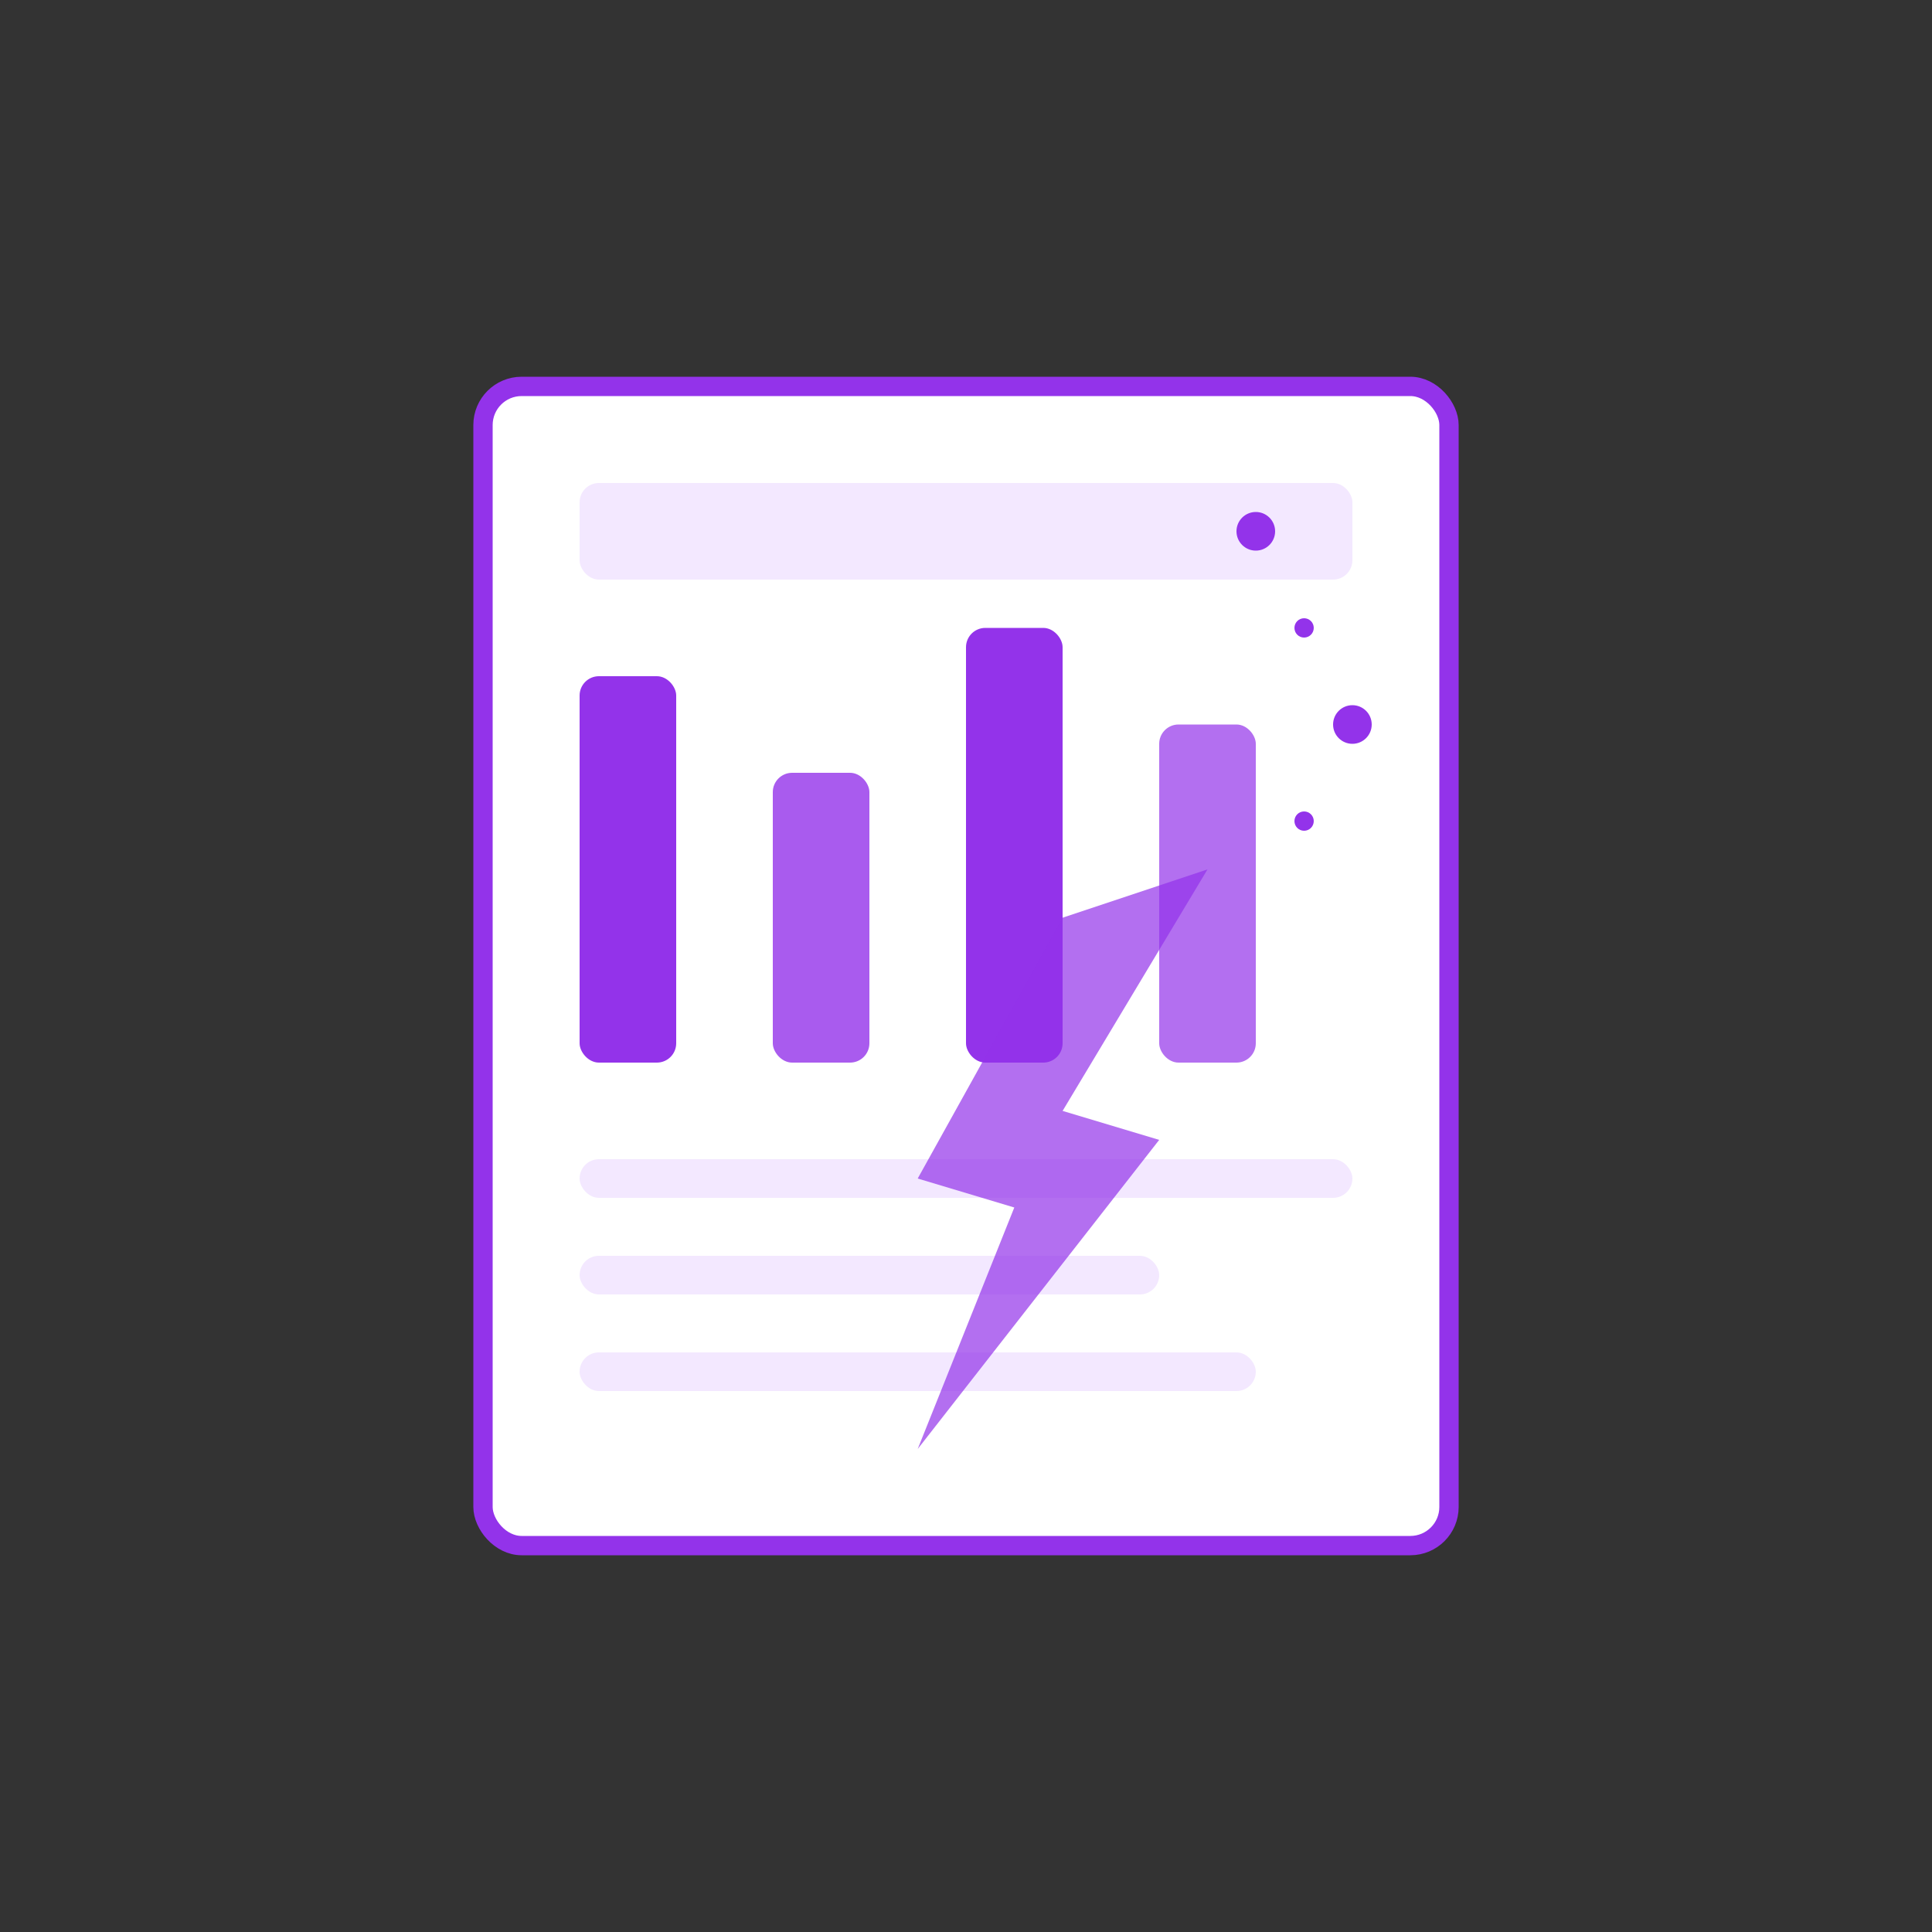<svg width="200" height="200" viewBox="0 0 200 200" fill="none" xmlns="http://www.w3.org/2000/svg">
    <rect x="0" y="0" width="200" height="200" fill="#333333" stroke="none"/>
    <!-- Document with stats -->
    <rect x="50" y="40" width="100" height="120" rx="4" fill="white" stroke="#9333EA" stroke-width="2" />

    <!-- Header -->
    <rect x="60" y="50" width="80" height="10" rx="2" fill="#F3E8FF" />

    <!-- Stats Bar Chart -->
    <rect x="60" y="70" width="10" height="40" rx="2" fill="#9333EA" />
    <rect x="80" y="80" width="10" height="30" rx="2" fill="#9333EA" opacity="0.8" />
    <rect x="100" y="65" width="10" height="45" rx="2" fill="#9333EA" />
    <rect x="120" y="75" width="10" height="35" rx="2" fill="#9333EA" opacity="0.7" />

    <!-- Text lines -->
    <rect x="60" y="120" width="80" height="4" rx="2" fill="#F3E8FF" />
    <rect x="60" y="130" width="60" height="4" rx="2" fill="#F3E8FF" />
    <rect x="60" y="140" width="70" height="4" rx="2" fill="#F3E8FF" />

    <!-- Lightning bolt overlay -->
    <path d="M 125 90 L 110 115 L 120 118 L 95 150 L 105 125 L 95 122 L 110 95 Z" fill="#9333EA" opacity="0.7" />

    <!-- Sparkling points -->
    <circle cx="130" cy="55" r="2" fill="#9333EA" />
    <circle cx="135" cy="65" r="1" fill="#9333EA" />
    <circle cx="140" cy="75" r="2" fill="#9333EA" />
    <circle cx="135" cy="85" r="1" fill="#9333EA" />
</svg>
